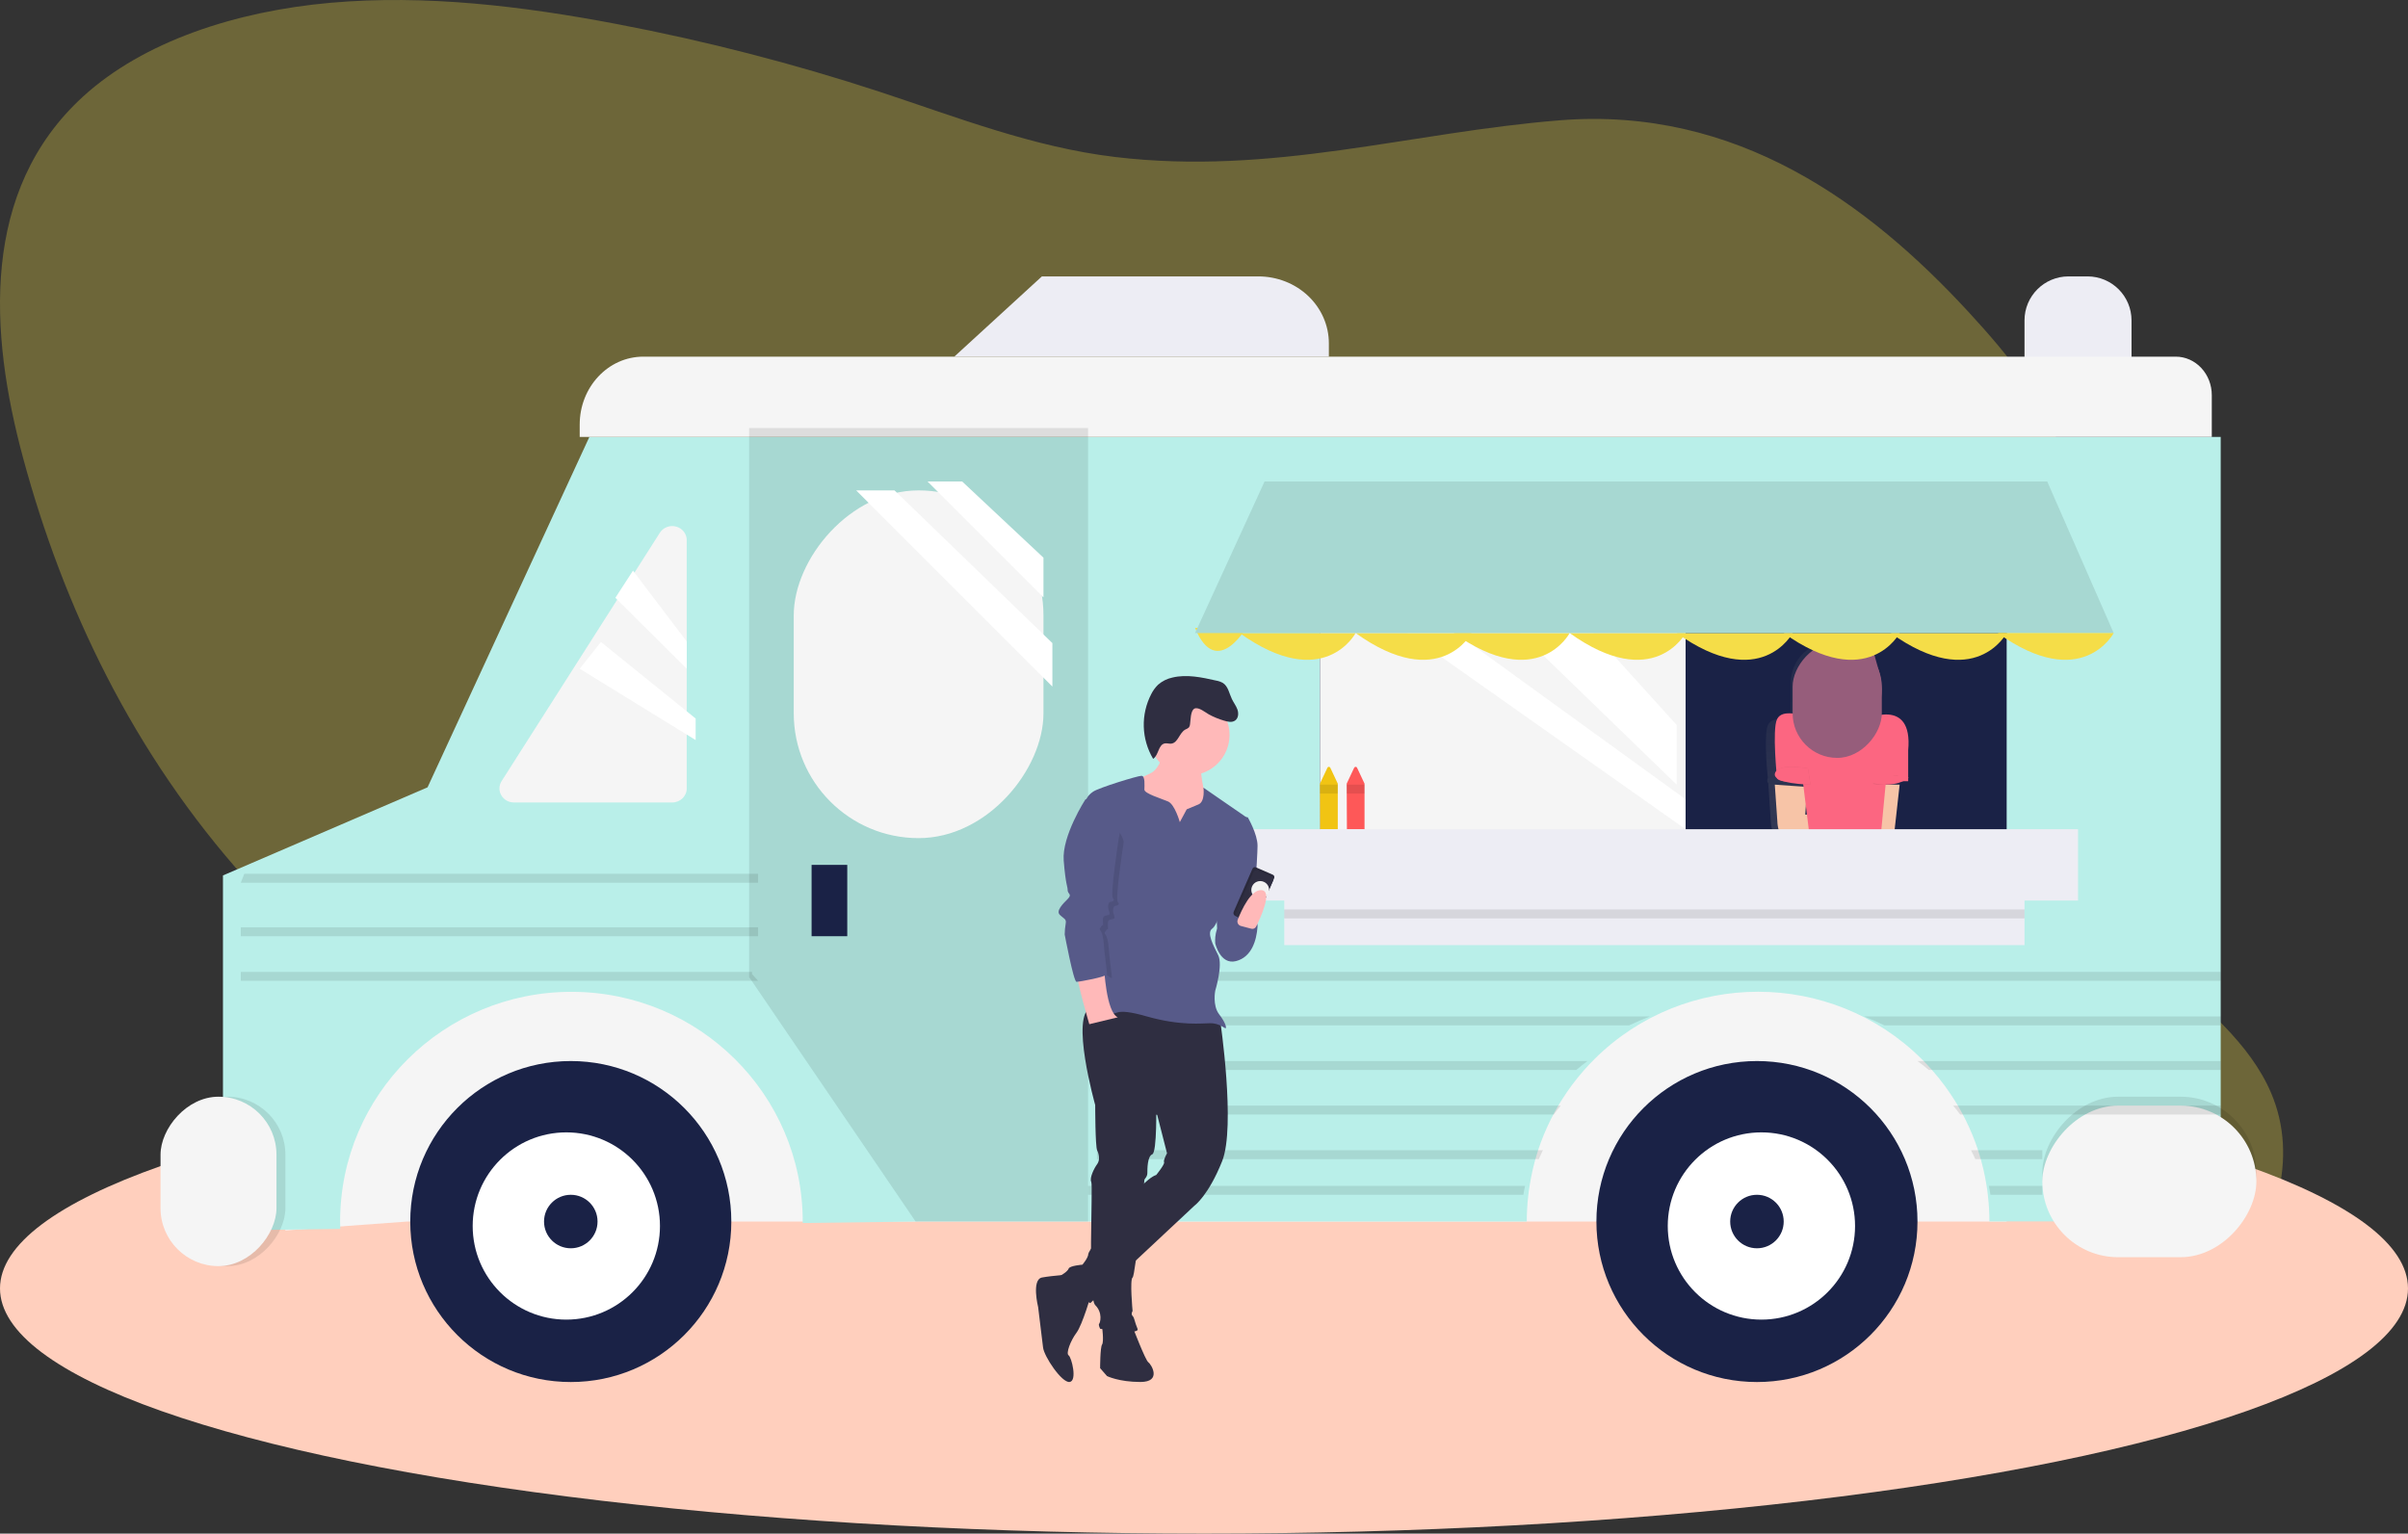 <svg xmlns="http://www.w3.org/2000/svg" width="270" height="172" viewBox="0 0 270 172">
  <rect x="0" y="0" width="270" height="172" fill="#333333" stroke="none"/>
  <defs>
    <linearGradient id="foodtruck-a" x1="49.993%" x2="49.993%" y1="99.967%" y2=".015%">
      <stop offset="0%" stop-color="gray" stop-opacity=".25"/>
      <stop offset="54%" stop-color="gray" stop-opacity=".12"/>
      <stop offset="100%" stop-color="gray" stop-opacity=".1"/>
    </linearGradient>
  </defs>
  <g fill="none">
    <path fill="#F5DD48" d="M125.005,17.603 C115.839,16.506 107.266,13.136 98.614,10.287 C88.992,7.134 79.175,4.602 69.226,2.708 C58.626,0.686 47.7,-0.632 37.073,0.311 C26.447,1.253 16.078,4.642 9.301,10.839 C-2.182,21.351 -1.213,37.283 2.579,51.326 C7.08,67.988 14.861,84.458 27.598,98.648 C36.65,108.735 48.01,117.467 59.268,126.136 C65.633,131.027 72.057,135.953 79.491,139.798 C86.407,143.372 94.043,145.934 101.625,148.459 C109.721,151.159 117.836,153.873 126.195,155.937 C152.876,162.524 180.964,162.318 208.427,161.732 C218.092,161.528 228.194,161.192 236.303,157.424 C242.62,154.479 247.123,149.708 250.534,144.621 C254.998,137.955 257.816,130.001 254.646,122.567 C249.974,111.602 233.959,105.142 228.627,94.344 C221.795,80.487 235.066,65.841 231.31,51.417 C229.749,45.417 225.344,39.993 220.676,34.935 C209.543,22.875 194.746,11.89 174.857,13.495 C158.019,14.849 142.66,19.718 125.005,17.603 Z" opacity=".3"/>
    <ellipse cx="135" cy="144.5" fill="#FFCFBD" rx="135" ry="27.5" transform="matrix(-1 0 0 1 270 0)"/>
    <polygon fill="#F5F5F5" points="225 138 211.358 137.002 32 137.002 32 111 225 111" transform="matrix(-1 0 0 1 257 0)"/>
    <path fill="#EDEDF4" d="M239,43 L227,43 L227,35.935 C227,33.209 229.209,31 231.935,31 L234.065,31 C236.791,31 239,33.209 239,35.935 L239,43 Z" transform="matrix(-1 0 0 1 466 0)"/>
    <path fill="#B9EFE9" d="M249,98.184 L249,138 L235.844,137.83 C235.844,137.547 235.864,137.264 235.864,136.998 C235.864,122.77 224.252,111.237 209.929,111.237 C195.605,111.237 183.993,122.77 183.993,136.998 C183.993,137.054 183.993,137.111 183.993,137.165 L170.863,136.995 L102.809,136.995 C102.808,136.049 102.755,135.104 102.65,134.164 C102.601,133.711 102.541,133.267 102.464,132.825 C102.281,131.69 102.02,130.568 101.684,129.468 C101.547,129.015 101.399,128.57 101.233,128.129 C100.808,126.979 100.301,125.861 99.717,124.783 C99.472,124.327 99.21,123.882 98.936,123.444 C98.201,122.264 97.37,121.145 96.454,120.098 C96.049,119.635 95.63,119.189 95.197,118.759 C85.072,108.718 68.673,108.718 58.548,118.759 C58.113,119.191 57.694,119.637 57.291,120.098 C56.374,121.145 55.544,122.264 54.809,123.444 C54.524,123.882 54.273,124.327 54.028,124.783 C53.443,125.861 52.937,126.979 52.512,128.129 C52.349,128.57 52.198,129.015 52.061,129.468 C51.725,130.564 51.464,131.682 51.28,132.814 C51.203,133.255 51.144,133.7 51.095,134.153 C50.99,135.093 50.936,136.038 50.935,136.984 L25,136.984 L25,49 L207.914,49 L226.06,88.301 L248.612,98.017 L249,98.184 Z" transform="matrix(-1 0 0 1 274 0)"/>
    <path fill="#F5F5F5" d="M69.043,40 L240.871,40 C244.808,40 248,43.409 248,47.614 L248,49 L65,49 L65,44.316 C65,43.171 65.426,42.072 66.184,41.263 C66.943,40.454 67.971,39.999 69.043,40 Z" transform="matrix(-1 0 0 1 313 0)"/>
    <path fill="#EDEDF4" d="M149,40 L107,40 L107,38.499 C107,36.51 107.833,34.603 109.315,33.196 C110.797,31.79 112.807,31 114.904,31 L139.176,31 L149,40 Z" transform="matrix(-1 0 0 1 256 0)"/>
    <rect width="24" height="17" x="229" y="123" fill="#000" opacity=".1" rx="8.5" transform="matrix(-1 0 0 1 482 0)"/>
    <polygon fill="#000" points="103.334 137 84 137 84 48 122 48 122 109.588" opacity=".1" transform="matrix(-1 0 0 1 206 0)"/>
    <rect width="24" height="17" x="229" y="124" fill="#F5F5F5" rx="8.5" transform="matrix(-1 0 0 1 482 0)"/>
    <rect width="13" height="19" x="19" y="123" fill="#000" opacity=".1" rx="6.5" transform="matrix(-1 0 0 1 51 0)"/>
    <rect width="13" height="19" x="18" y="123" fill="#F5F5F5" rx="6.5" transform="matrix(-1 0 0 1 49 0)"/>
    <rect width="77" height="42" x="148" y="57" fill="#1A2246" transform="matrix(-1 0 0 1 373 0)"/>
    <rect width="41" height="36" x="148" y="61" fill="#F5F5F5" transform="matrix(-1 0 0 1 337 0)"/>
    <polygon fill="#FFF" points="155 89.644 184.877 68 189 69.008 155 93" transform="matrix(-1 0 0 1 344 0)"/>
    <polygon fill="#FFF" points="165 81.313 180.667 64 188 65.714 165 88" transform="matrix(-1 0 0 1 353 0)"/>
    <rect width="28" height="39" x="89" y="55" fill="#F5F5F5" rx="14" transform="matrix(-1 0 0 1 206 0)"/>
    <rect width="4" height="8" x="91" y="97" fill="#1A2246" transform="matrix(-1 0 0 1 186 0)"/>
    <path fill="#F5F5F5" d="M56,60.57 L56,88.429 C56,89.297 56.728,90 57.626,90 L75.375,90 C75.964,90 76.506,89.692 76.793,89.195 C77.081,88.699 77.068,88.091 76.759,87.607 L59.011,59.747 C58.629,59.149 57.883,58.868 57.184,59.059 C56.484,59.251 56.001,59.867 56,60.57 L56,60.57 Z" transform="matrix(-1 0 0 1 133 0)"/>
    <polygon fill="#FFF" points="113.117 54 104 62.546 104 67 117 54" transform="matrix(-1 0 0 1 221 0)"/>
    <polygon fill="#FFF" points="96 72.126 96 77 118 55 113.701 55" transform="matrix(-1 0 0 1 214 0)"/>
    <polygon fill="#FFF" points="75.026 64 69 71.95 69 75 77 67.047" transform="matrix(-1 0 0 1 146 0)"/>
    <polygon fill="#FFF" points="75.62 72 65 80.584 65 83 78 75.002" transform="matrix(-1 0 0 1 143 0)"/>
    <circle cx="197" cy="137" r="18" fill="#1A2246" transform="matrix(-1 0 0 1 394 0)"/>
    <circle cx="197.5" cy="137.5" r="10.5" fill="#FFF" transform="matrix(-1 0 0 1 395 0)"/>
    <circle cx="197" cy="137" r="3" fill="#1A2246" transform="matrix(-1 0 0 1 394 0)"/>
    <circle cx="64" cy="137" r="18" fill="#1A2246" transform="matrix(-1 0 0 1 128 0)"/>
    <circle cx="63.5" cy="137.5" r="10.5" fill="#FFF" transform="matrix(-1 0 0 1 127 0)"/>
    <circle cx="64" cy="137" r="3" fill="#1A2246" transform="matrix(-1 0 0 1 128 0)"/>
    <rect width="126" height="1" x="123" y="109" fill="#000" opacity=".1" transform="matrix(-1 0 0 1 372 0)"/>
    <polyline fill="#000" points="85 110 27 110 27.675 109.249 27.675 109 85 109" opacity=".1" transform="matrix(-1 0 0 1 112 0)"/>
    <polyline fill="#000" points="85 105 27 105 27 104 85 104" opacity=".1" transform="matrix(-1 0 0 1 112 0)"/>
    <polyline fill="#000" points="85 99 27 99 27 98 84.606 98" opacity=".1" transform="matrix(-1 0 0 1 112 0)"/>
    <path fill="#000" d="M249,114 C248.21,114.303 247.442,114.637 246.699,115 L209,115 L209,114 L249,114 Z" opacity=".1" transform="matrix(-1 0 0 1 458 0)"/>
    <path fill="#000" d="M185,114 L185,115 L124.333,115 C123.579,114.637 122.801,114.303 122,114 L185,114 Z" opacity=".1" transform="matrix(-1 0 0 1 307 0)"/>
    <path fill="#000" d="M249,119 C248.561,119.323 248.139,119.656 247.733,120 L215,120 L215,119 L249,119 Z" opacity=".1" transform="matrix(-1 0 0 1 464 0)"/>
    <path fill="#000" d="M178,119 L178,120 L123.258,120 C122.853,119.655 122.434,119.321 122,119 L178,119 Z" opacity=".1" transform="matrix(-1 0 0 1 300 0)"/>
    <path fill="#000" d="M249,124 C248.715,124.328 248.464,124.66 248.219,125 L219,125 L219,124 L249,124 Z" opacity=".1" transform="matrix(-1 0 0 1 468 0)"/>
    <path fill="#000" d="M175,124 L175,125 L123.778,125 C123.534,124.66 123.273,124.328 123,124 L175,124 Z" opacity=".1" transform="matrix(-1 0 0 1 298 0)"/>
    <path fill="#000" d="M229,129 C228.826,129.33 228.664,129.662 228.518,130 L221,130 L221,129 L229,129 Z" opacity=".1" transform="matrix(-1 0 0 1 450 0)"/>
    <path fill="#000" d="M173,129 L173,130 L123.451,130 C123.314,129.662 123.166,129.33 123,129 L173,129 Z" opacity=".1" transform="matrix(-1 0 0 1 296 0)"/>
    <path fill="#000" d="M229,133 C228.926,133.33 228.868,133.662 228.822,134 L223,134 L223,133 L229,133 Z" opacity=".1" transform="matrix(-1 0 0 1 452 0)"/>
    <path fill="#000" d="M171,133 L171,134 L122.186,134 C122.138,133.662 122.077,133.33 122,133 L171,133 Z" opacity=".1" transform="matrix(-1 0 0 1 293 0)"/>
    <path fill="#FE5858" d="M152.975,93 L151,93 L151,87.887 L151.836,86.11 C151.867,86.042 151.93,86 152,86 C152.07,86 152.133,86.042 152.164,86.11 L153,87.887 L152.975,93 Z" transform="matrix(-1 0 0 1 304 0)"/>
    <rect width="2" height="1" x="151" y="88" fill="#000" opacity=".1" transform="matrix(-1 0 0 1 304 0)"/>
    <path fill="#F1C413" d="M149.975,93 L148,93 L148,87.887 L148.836,86.11 C148.867,86.042 148.93,86 149,86 C149.07,86 149.133,86.042 149.164,86.11 L150,87.887 L149.975,93 Z" transform="matrix(-1 0 0 1 298 0)"/>
    <rect width="2" height="1" x="148" y="88" fill="#000" opacity=".1" transform="matrix(-1 0 0 1 298 0)"/>
    <path fill="url(#foodtruck-a)" d="M212.824,87.385 C212.814,87.343 212.8,87.301 212.783,87.261 C212.896,86.089 213.227,82.209 212.75,81.28 C212.377,80.556 211.37,80.562 210.181,80.811 C210.181,80.686 210.197,80.562 210.197,80.435 L210.197,76.469 C210.158,73.964 208.1,71.964 205.598,72.001 L204.853,72.001 C202.352,71.964 200.294,73.964 200.254,76.469 L200.254,80.435 C200.254,80.551 200.254,80.667 200.268,80.783 C198.98,80.871 197.757,81.678 198.042,84.577 L198.042,87.874 L198.301,87.874 C198.39,87.934 198.482,87.99 198.577,88.04 L199.184,93.642 L201.165,93.642 L201.14,93.918 L208.892,93.918 C209.527,93.965 210.159,93.998 210.653,93.995 C210.972,94.011 211.292,93.985 211.605,93.918 C212.454,93.642 212.454,91.984 212.454,91.984 L212.73,87.858 C212.832,87.723 212.867,87.549 212.824,87.385 L212.824,87.385 Z M201.639,88.397 L201.667,88.397 L201.667,88.449 L201.639,88.427 L201.639,88.397 Z M209.069,89.087 L209.21,91.171 L209.069,91.171 L209.069,89.087 Z M201.165,90.895 L201.639,88.468 L201.67,88.468 L201.67,88.468 L201.441,90.925 L201.165,90.895 Z" transform="matrix(-1 0 0 1 411 0)"/>
    <path fill="#F7C4A7" d="M204,88 L204.668,94 L211.33,94 C211.33,94 214.056,92.288 212.542,91.717 C211.028,91.145 210.121,91.426 210.121,91.426 L206.791,91.136 L207.422,88 L204,88 Z" transform="matrix(-1 0 0 1 417 0)"/>
    <path fill="#000" d="M207,88 L206.712,92.125 C206.712,92.125 206.712,93.669 205.846,93.928 C204.981,94.187 200.451,93.666 200.451,93.666 C200.451,93.666 198.749,93.666 199.032,92.378 C199.314,91.091 200.734,90.834 201.302,90.834 C201.871,90.834 202.722,91.358 202.722,91.358 L203.587,91.358 L203.365,88.262 L207,88 Z" opacity=".1" transform="matrix(-1 0 0 1 406 0)"/>
    <path fill="#F7C4A7" d="M207,88 L206.712,92.125 C206.712,92.125 206.712,93.669 205.846,93.928 C204.981,94.187 200.451,93.666 200.451,93.666 C200.451,93.666 198.749,93.666 199.032,92.378 C199.314,91.091 200.734,90.834 201.302,90.834 C201.871,90.834 202.722,91.358 202.722,91.358 L203.587,91.358 L203.362,88.262 L207,88 Z" transform="matrix(-1 0 0 1 406 0)"/>
    <path fill="#FC6681" d="M203.884,80.705 C203.884,80.705 198.475,78.052 199.042,84.147 L199.042,87.619 L201.535,87.619 L202.144,94 L210.067,94 L210.856,87.619 C210.856,87.619 213.178,87.914 213.744,87.324 C213.744,87.324 214.32,81.813 213.744,80.655 C213.169,79.497 211.182,80.113 209.201,80.69 C207.22,81.268 203.884,80.705 203.884,80.705 Z" transform="matrix(-1 0 0 1 413 0)"/>
    <path fill="#000" d="M210,87.125 C210,87.125 210.972,88.328 212.988,87.913 C213.205,87.871 210.362,86.605 210,87.125 Z" opacity=".1" transform="matrix(-1 0 0 1 423 0)"/>
    <rect width="10" height="13" x="201" y="72" fill="#965D7B" rx="5" transform="matrix(-1 0 0 1 412 0)"/>
    <path fill="#000" d="M199,88 C199,88 203.328,87.939 202.98,86.727 C202.633,85.516 199.28,86.183 199.28,86.183 L199,88 Z" opacity=".1" transform="matrix(-1 0 0 1 402 0)"/>
    <path fill="#FC6681" d="M209,87.236 C209,87.236 210.405,88.522 213.286,87.757 C216.167,86.991 209.424,86.786 209,87.236 Z" transform="matrix(-1 0 0 1 423 0)"/>
    <path fill="#FC6681" d="M199,88 C199,88 203.328,87.939 202.98,86.727 C202.633,85.516 199.28,86.183 199.28,86.183 L199,88 Z" transform="matrix(-1 0 0 1 402 0)"/>
    <path fill="#965D7B" d="M203.963,77.934 C203.863,77.565 203.708,77.213 203.629,76.841 C203.363,75.43 204.159,74.033 205.533,73.5 C205.729,73.42 205.944,73.39 206.156,73.412 C207.012,73.546 207.138,74.833 207.949,75.137 C208.11,75.196 208.286,75.208 208.45,75.262 C208.884,75.449 209.207,75.818 209.329,76.264 C209.497,76.737 209.561,77.24 209.516,77.738 C209.472,78.213 209.332,78.676 209.293,79.159 C209.224,79.636 209.362,80.119 209.674,80.494 C209.847,80.655 210.045,80.789 210.26,80.891 C210.409,80.971 210.597,81.05 210.738,80.96 C210.801,80.911 210.848,80.846 210.872,80.772 C211.083,80.269 210.981,79.704 210.931,79.164 C210.874,78.335 210.883,77.504 210.957,76.676 C211.001,76.006 211.045,75.31 210.793,74.688 C210.606,74.274 210.353,73.89 210.043,73.552 C209.78,73.213 209.474,72.908 209.132,72.643 C208.481,72.21 207.707,71.985 206.918,72.001 C206.135,72.015 205.355,72.111 204.592,72.285 C204.033,72.396 203.421,72.535 203.084,72.975 C202.92,73.217 202.805,73.487 202.744,73.77 L202.513,74.588 C202.227,75.454 202.055,76.351 202,77.258 C202,77.92 202.105,79.352 202.879,79.639 C203.883,80.002 204.129,78.582 203.963,77.934 Z" transform="matrix(-1 0 0 1 413 0)"/>
    <path fill="#F5DD48" d="M212,71 C212,71 215.562,77.75 225,71" transform="matrix(-1 0 0 1 437 0)"/>
    <path fill="#F5DD48" d="M200,71 C200,71 203.562,77.75 213,71" transform="matrix(-1 0 0 1 413 0)"/>
    <path fill="#F5DD48" d="M188,71 C188,71 191.562,77.75 201,71" transform="matrix(-1 0 0 1 389 0)"/>
    <path fill="#F5DD48" d="M176,71 C176,71 179.562,77.75 189,71" transform="matrix(-1 0 0 1 365 0)"/>
    <path fill="#F5DD48" d="M163,71 C163,71 166.562,77.75 176,71" transform="matrix(-1 0 0 1 339 0)"/>
    <path fill="#F5DD48" d="M152,71 C152,71 155.562,77.75 165,71" transform="matrix(-1 0 0 1 317 0)"/>
    <path fill="#F5DD48" d="M139,71 C139,71 142.562,77.75 152,71" transform="matrix(-1 0 0 1 291 0)"/>
    <path fill="#F5DD48" d="M134,70 C134,70 137.53,76.454 140,70.43" transform="matrix(-1 0 0 1 274 0)"/>
    <polygon fill="#B9EFE9" points="237 71 134 71 141.454 54 229.208 54" transform="matrix(-1 0 0 1 371 0)"/>
    <polygon fill="#000" points="237 71 134 71 141.454 54 229.208 54" opacity=".1" transform="matrix(-1 0 0 1 371 0)"/>
    <path fill="#F5DD48" d="M224,71 C224,71 227.562,77.75 237,71" transform="matrix(-1 0 0 1 461 0)"/>
    <rect width="83" height="6" x="144" y="100" fill="#EDEDF4" transform="matrix(-1 0 0 1 371 0)"/>
    <rect width="95" height="8" x="138" y="93" fill="#EDEDF4" transform="matrix(-1 0 0 1 371 0)"/>
    <rect width="83" height="1" x="144" y="102" fill="#000" opacity=".1" transform="matrix(-1 0 0 1 371 0)"/>
    <g transform="matrix(-1 0 0 1 143 75)">
      <path fill="#2F2E41" d="M20.641 70.156C20.641 70.156 21.633 73.582 22.295 74.467 22.957 75.351 23.509 76.788 23.178 77.009 22.847 77.23 22.185 79.883 23.068 79.994 23.95 80.104 25.936 77.12 26.046 76.125 26.157 75.13 26.598 71.593 26.598 71.593 26.598 71.593 27.37 68.497 26.157 68.276 24.943 68.055 23.068 67.945 23.068 67.945L20.641 70.156zM16.007 73.803C16.007 73.803 14.573 77.562 14.242 77.783 13.911 78.004 12.697 79.994 15.124 79.994 17.551 79.994 18.875 79.33 18.875 79.33L19.648 78.446C19.648 78.446 19.648 76.125 19.427 75.793 19.206 75.462 19.427 73.803 19.427 73.803L16.007 73.803z"/>
      <path fill="#2F2E41" d="M6.188,39.425 C6.188,39.425 4.423,51.364 5.967,55.233 C7.512,59.101 9.057,60.207 9.057,60.207 L20.751,71.15 C20.751,71.15 24.392,69.271 24.061,68.055 C24.061,68.055 23.288,67.613 23.178,67.281 C23.068,66.95 21.633,66.839 21.633,66.839 C21.633,66.839 20.971,66.066 20.971,65.623 C20.971,65.181 15.235,57.333 13.359,56.78 C13.359,56.78 12.366,55.564 12.477,55.343 C12.587,55.122 12.146,54.348 12.146,54.348 L13.249,50.037 L20.199,48.932 C20.199,48.932 23.068,38.762 20.641,37.988 C18.213,37.214 6.188,39.425 6.188,39.425 Z"/>
      <path fill="#2F2E41" d="M19.979,47.163 L20.199,48.932 C20.199,48.932 20.199,53.574 19.979,54.017 C19.758,54.459 19.648,55.122 19.979,55.564 C20.31,56.006 20.861,57.112 20.641,57.554 C20.42,57.996 21.082,70.487 20.199,71.371 C19.317,72.256 19.648,73.361 19.758,73.472 C19.868,73.582 19.648,74.024 19.648,74.024 C19.648,74.024 15.124,74.798 15.455,74.024 C15.786,73.251 15.786,72.809 16.007,72.587 C16.228,72.366 16.007,72.035 16.007,72.035 C16.007,72.035 16.338,68.497 16.007,68.276 C15.676,68.055 14.683,57.443 14.683,57.333 C14.683,57.222 14.352,57.001 14.352,56.559 C14.352,56.117 14.352,54.68 13.8,54.459 C13.249,54.238 13.359,48.821 13.359,48.821 L19.979,47.163 Z"/>
      <path fill="#FFB9B9" d="M12.146,7.7 C12.146,7.7 12.587,11.016 13.911,11.679 C15.235,12.343 16.117,12.674 16.117,12.674 L15.014,16.543 L14.573,19.859 L9.498,19.859 L6.74,17.649 L7.622,14.001 L8.064,13.338 C8.064,13.338 8.615,10.906 8.174,10.132 C7.733,9.358 12.146,7.7 12.146,7.7 Z"/>
      <path fill="#575A89" d="M9.939,15.769 L10.711,17.206 C10.711,17.206 11.263,15.217 12.035,14.885 C12.808,14.554 14.683,14.001 14.683,13.559 C14.683,13.116 14.573,12.011 15.014,12.011 C15.455,12.011 19.758,13.338 20.42,13.78 C21.082,14.222 21.192,14.664 21.192,14.664 L19.979,27.376 C19.979,27.376 21.744,33.345 21.192,35.667 C20.641,37.988 20.199,38.32 18.875,38.651 C17.551,38.983 18.324,37.878 14.462,38.983 C10.601,40.088 8.174,39.757 7.291,39.757 C6.409,39.757 5.857,40.199 5.636,40.31 C5.416,40.42 5.526,39.757 6.298,38.762 C7.071,37.767 6.74,36.109 6.74,36.109 C6.74,36.109 5.857,33.235 6.409,32.129 C6.96,31.024 7.733,29.587 7.071,29.145 C6.409,28.703 5.526,25.387 5.526,25.387 L3.099,16.764 L8.064,13.338 C8.064,13.338 7.843,14.885 8.615,15.217 C9.387,15.548 9.939,15.769 9.939,15.769 Z"/>
      <path fill="#575A89" d="M3.761,16.654 L3.099,16.654 C3.099,16.654 1.996,18.533 1.996,19.859 C1.996,21.186 2.547,28.703 2.547,28.703 L5.747,32.019 L6.519,29.477 L6.74,23.839 L3.761,16.654 Z"/>
      <path fill="#575A89" d="M5.526,28.371 C5.526,28.371 1.885,27.376 1.996,28.924 C2.106,30.471 2.658,32.351 4.423,32.793 C6.188,33.235 6.74,30.803 6.74,30.803 C6.74,30.803 6.96,28.592 5.526,28.371 Z"/>
      <path fill="#FFB9B9" d="M19.206,33.456 C19.206,33.456 18.986,38.541 17.662,39.094 L20.861,39.867 C20.861,39.867 22.406,34.561 22.185,34.34 C21.964,34.119 19.206,33.456 19.206,33.456 Z"/>
      <path fill="#2F2E41" d="M1.381,22.445 L3.45,22.444 C3.527,22.444 3.601,22.474 3.656,22.529 C3.71,22.584 3.741,22.658 3.741,22.735 L3.737,28.005 C3.737,28.202 3.577,28.362 3.381,28.362 L1.442,28.363 C1.245,28.363 1.086,28.204 1.086,28.007 L1.09,22.737 C1.09,22.576 1.221,22.445 1.381,22.445 L1.381,22.445 Z" transform="rotate(-23.598 2.413 25.403)"/>
      <path fill="#000" d="M1.381,22.445 L3.45,22.444 C3.527,22.444 3.601,22.474 3.656,22.529 C3.71,22.584 3.741,22.658 3.741,22.735 L3.737,28.005 C3.737,28.202 3.577,28.362 3.381,28.362 L1.442,28.363 C1.245,28.363 1.086,28.204 1.086,28.007 L1.09,22.737 C1.09,22.576 1.221,22.445 1.381,22.445 L1.381,22.445 Z" opacity=".1" transform="rotate(-23.598 2.413 25.403)"/>
      <path fill="#2F2E41" d="M1.446,22.756 L3.249,22.755 C3.41,22.755 3.541,22.885 3.54,23.046 L3.537,28.047 C3.537,28.244 3.377,28.404 3.181,28.404 L1.507,28.405 C1.31,28.405 1.151,28.246 1.151,28.049 L1.155,23.048 C1.155,22.887 1.285,22.756 1.446,22.756 L1.446,22.756 Z" transform="rotate(-23.598 2.346 25.58)"/>
      <ellipse cx="1.695" cy="24.815" fill="#F2F2F2" rx="1" ry="1" transform="rotate(-23.598 1.695 24.815)"/>
      <path fill="#000" d="M20.034,16.156 L20.751,15.106 C20.751,15.106 23.399,19.196 23.178,21.96 C22.957,24.723 22.737,24.834 22.737,25.276 C22.737,25.718 22.185,25.718 22.737,26.271 C23.288,26.824 24.061,27.597 23.619,28.039 C23.178,28.482 22.847,28.482 22.957,29.034 C23.028,29.436 23.065,29.843 23.068,30.25 C23.068,30.25 22.13,32.074 21.799,32.074 C21.468,32.074 18.324,35.004 18.324,34.672 C18.324,34.34 18.655,32.019 18.655,31.687 C18.655,31.356 18.765,30.25 18.986,29.919 C19.206,29.587 19.206,29.698 18.986,29.366 C18.765,29.034 18.765,29.366 18.765,29.034 C18.765,28.703 18.875,28.261 18.544,28.15 C18.213,28.039 17.882,28.15 18.103,27.597 C18.324,27.045 18.103,26.602 17.993,26.602 C17.882,26.602 17.331,26.492 17.662,26.16 C17.993,25.829 17,19.417 17,19.417 C17,19.417 17.165,17.814 20.034,16.156 Z" opacity=".1"/>
      <path fill="#575A89" d="M19.427,13.78 L21.302,14.664 C21.302,14.664 23.95,18.754 23.73,21.518 C23.509,24.281 23.288,24.392 23.288,24.834 C23.288,25.276 22.737,25.276 23.288,25.829 C23.84,26.381 24.612,27.155 24.171,27.597 C23.73,28.039 23.399,28.039 23.509,28.592 C23.579,28.994 23.616,29.4 23.619,29.808 C23.619,29.808 22.626,35.114 22.295,35.114 C21.964,35.114 18.875,34.561 18.875,34.23 C18.875,33.898 19.206,31.577 19.206,31.245 C19.206,30.914 19.317,29.808 19.537,29.477 C19.758,29.145 19.758,29.255 19.537,28.924 C19.317,28.592 19.317,28.924 19.317,28.592 C19.317,28.261 19.427,27.818 19.096,27.708 C18.765,27.597 18.434,27.708 18.655,27.155 C18.875,26.602 18.655,26.16 18.544,26.16 C18.434,26.16 17.882,26.05 18.213,25.718 C18.544,25.387 17.551,18.975 17.551,18.975 C17.551,18.975 16.559,15.438 19.427,13.78 Z"/>
      <path fill="#FFB9B9" d="M2.686,29.161 C2.475,29.217 2.253,29.116 2.155,28.92 C1.648,27.904 0.274,24.925 1.555,24.834 C2.736,24.749 3.788,27.057 4.218,28.148 C4.273,28.288 4.266,28.445 4.198,28.579 C4.13,28.713 4.008,28.812 3.862,28.851 L2.686,29.161 Z"/>
      <g transform="translate(3.479)">
        <ellipse cx="6.176" cy="7.424" fill="#FFB9B9" rx="4.519" ry="4.528"/>
        <path fill="#2F2E41" d="M4.088,4.816 C3.524,5.011 2.942,5.149 2.35,5.228 C1.905,5.297 1.384,5.333 1.072,5.008 C0.765,4.69 0.815,4.158 1.024,3.768 C1.234,3.378 1.569,3.072 1.821,2.708 C2.217,2.135 2.451,1.375 3.084,1.087 C3.346,0.986 3.624,0.934 3.905,0.933 C5.547,0.827 7.257,0.732 8.778,1.361 C9.349,1.579 9.855,1.94 10.248,2.409 C10.505,2.755 10.704,3.141 10.836,3.551 C11.661,6.007 11.154,8.718 9.495,10.708 C8.941,10.208 9.182,9.052 8.481,8.797 C8.251,8.714 7.991,8.772 7.755,8.706 C7.015,8.498 7.052,7.351 6.436,6.891 C6.301,6.818 6.182,6.72 6.085,6.602 C6.03,6.488 6.007,6.362 6.016,6.237 C6.012,5.807 6.214,4.716 5.805,4.422 C5.388,4.122 4.488,4.671 4.088,4.816 Z" transform="rotate(-9 6.04 5.782)"/>
      </g>
    </g>
  </g>
</svg>
